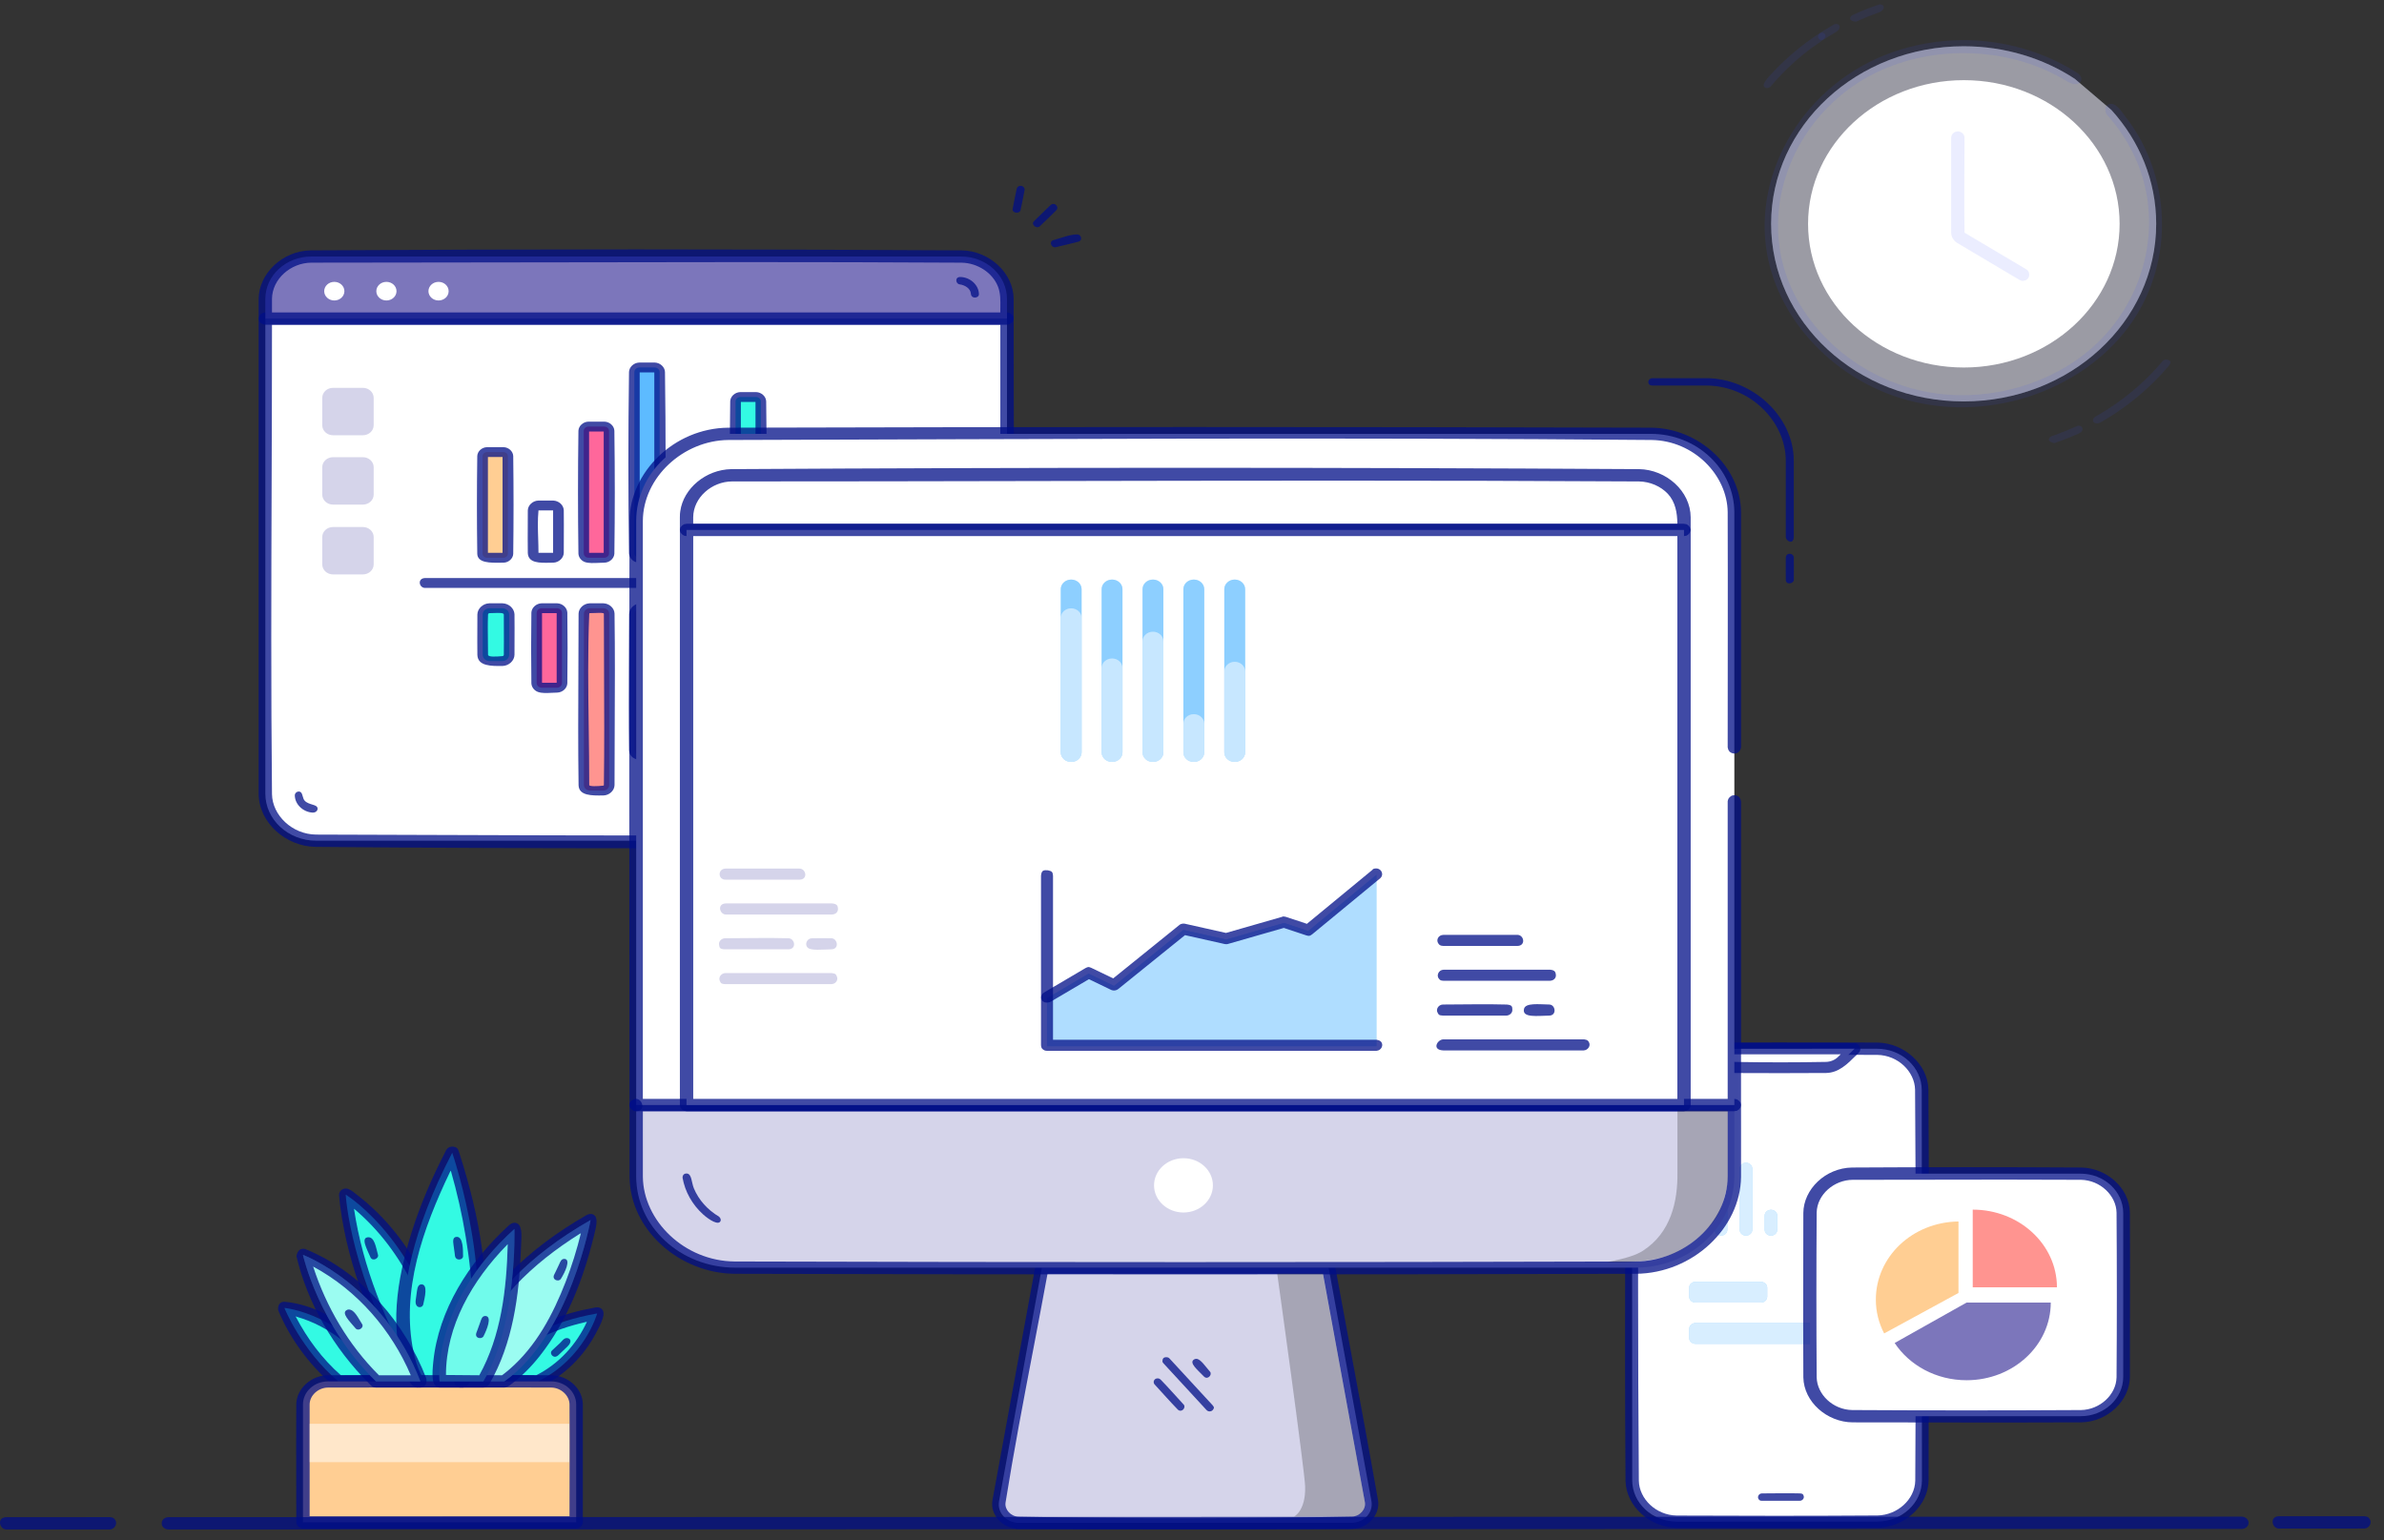 <svg width="178" height="115" viewBox="0 0 178 115" fill="none" xmlns="http://www.w3.org/2000/svg">
<rect x="0" y="0" width="178" height="115" fill="#333333" stroke="none"/>
<path d="M157.648 8.212C159.735 10.514 160.991 13.479 160.991 16.713C160.991 24.036 154.555 29.973 146.616 29.973C138.676 29.973 132.24 24.036 132.24 16.713C132.24 9.39 138.676 3.454 146.616 3.454C149.705 3.454 152.566 4.353 154.91 5.882" fill="#334BFA" fill-opacity="0.1"/>
<path d="M157.648 8.212C159.735 10.514 160.991 13.479 160.991 16.713C160.991 24.036 154.555 29.973 146.616 29.973C138.676 29.973 132.24 24.036 132.24 16.713C132.24 9.39 138.676 3.454 146.616 3.454C149.705 3.454 152.566 4.353 154.91 5.882" fill="white" fill-opacity="0.3"/>
<path d="M157.648 8.212C159.735 10.514 160.991 13.479 160.991 16.713C160.991 24.036 154.555 29.973 146.616 29.973C138.676 29.973 132.24 24.036 132.24 16.713C132.24 9.39 138.676 3.454 146.616 3.454C149.705 3.454 152.566 4.353 154.91 5.882" fill="white" fill-opacity="0.3"/>
<path d="M146.69 2.995C149.689 3.016 152.654 3.873 155.14 5.47C155.14 5.47 155.469 5.702 155.393 5.991C155.293 6.367 154.805 6.365 154.3 6.053C149.844 3.329 143.662 3.253 139.135 5.93C134.386 8.738 131.781 14.366 133.092 19.605C134.333 24.561 139.027 28.628 144.587 29.378C148.775 29.943 153.205 28.635 156.25 25.926C160.115 22.486 161.526 16.909 159.608 12.208C159.06 10.863 158.257 9.607 157.265 8.506C157.265 8.506 157.004 7.925 157.491 7.777C157.973 7.629 158.355 8.267 158.752 8.783C162.114 13.152 162.333 19.399 159.241 23.968C155.872 28.946 148.865 31.607 142.455 29.888C137.117 28.457 132.819 24.054 131.927 18.887C130.878 12.813 134.725 6.245 141.246 3.916C142.977 3.298 144.836 2.991 146.69 2.995Z" fill="#334BFA" fill-opacity="0.1"/>
<path d="M158.26 16.713C158.26 22.638 153.053 27.441 146.629 27.441C140.206 27.441 134.998 22.638 134.998 16.713C134.998 10.788 140.206 5.985 146.629 5.985C153.053 5.985 158.26 10.788 158.26 16.713Z" fill="white"/>
<path d="M146.227 9.81C146.478 9.842 146.668 10.032 146.679 10.267C146.679 12.636 146.64 15.004 146.679 17.372L151.309 20.121C151.631 20.332 151.569 20.853 151.168 20.951C151.038 20.983 150.949 20.989 150.771 20.893L146.134 18.14C145.859 17.971 145.689 17.683 145.684 17.378V10.267C145.697 10.005 145.927 9.797 146.227 9.81Z" fill="#334BFA" fill-opacity="0.1"/>
<path d="M155.235 31.781C155.532 31.8 155.623 32.181 155.236 32.357C154.635 32.628 154.02 32.871 153.392 33.084C153.392 33.084 152.745 32.986 153.063 32.646C153.15 32.552 153.296 32.53 153.43 32.483C153.994 32.283 154.547 32.058 155.089 31.809C155.089 31.809 155.129 31.779 155.235 31.781Z" fill="#334BFA" fill-opacity="0.1"/>
<path d="M161.743 26.845C162.206 26.897 162.056 27.157 161.956 27.288C160.536 28.98 158.784 30.435 156.821 31.549C156.583 31.684 156.186 31.608 156.285 31.291C156.329 31.148 156.508 31.081 156.645 31.001C158.497 29.926 160.138 28.554 161.483 26.951C161.483 26.951 161.572 26.839 161.743 26.845Z" fill="#334BFA" fill-opacity="0.1"/>
<path d="M140.4 0.326C140.724 0.349 140.807 0.747 140.244 0.944C139.68 1.144 139.126 1.369 138.585 1.618C138.585 1.618 137.93 1.585 138.205 1.215C138.259 1.143 138.351 1.109 138.437 1.07C139.038 0.799 139.654 0.556 140.281 0.343C140.281 0.343 140.317 0.324 140.4 0.326Z" fill="#334BFA" fill-opacity="0.1"/>
<path d="M137.104 1.785C137.414 1.796 137.488 2.16 137.05 2.412C136.87 2.516 136.692 2.622 136.516 2.732C136.342 2.84 136.183 2.984 136.029 2.991C135.751 3.002 135.589 2.653 135.978 2.403C136.204 2.26 136.432 2.12 136.664 1.985C136.822 1.892 136.944 1.785 137.104 1.785Z" fill="#334BFA" fill-opacity="0.1"/>
<path d="M136.029 2.44C136.192 2.451 136.215 2.5 136.254 2.547C136.489 2.831 135.831 3.168 135.354 3.517C134.877 3.866 134.419 4.236 133.983 4.626C133.337 5.202 132.739 5.822 132.188 6.476C132.188 6.476 131.976 6.644 131.796 6.542C131.451 6.347 131.99 5.804 132.397 5.37C133.413 4.288 134.573 3.322 135.844 2.49C135.844 2.49 135.939 2.439 136.029 2.44Z" fill="#334BFA" fill-opacity="0.1"/>
<path fill-rule="evenodd" clip-rule="evenodd" d="M33.507 103.148C32.076 92.996 25.812 89.2 25.812 89.2C25.812 89.2 26.126 95.307 30.734 103.148H33.507Z" fill="#33FAE3"/>
<path fill-rule="evenodd" clip-rule="evenodd" d="M26.527 89.115C26.311 88.942 26.098 88.77 25.844 88.742C25.537 88.739 25.314 88.958 25.314 89.225C25.314 89.225 25.354 89.704 25.396 90.029C26.005 94.718 27.884 99.253 30.295 103.366C30.428 103.568 30.463 103.594 30.733 103.607H33.506C33.947 103.586 34.017 103.192 33.965 102.848C33.191 97.681 30.915 92.474 26.672 89.23C26.623 89.192 26.575 89.154 26.527 89.115ZM31.012 102.657C28.784 98.791 27.089 94.617 26.436 90.281L26.432 90.253C30.226 93.438 32.194 98.089 32.935 102.689L31.012 102.657Z" fill="#000E87" fill-opacity="0.75"/>
<path fill-rule="evenodd" clip-rule="evenodd" d="M36.668 103.148C36.668 103.148 37.518 99.31 44.587 98.072C44.587 98.072 43.647 101.456 40.157 103.148H36.668Z" fill="#33FAE3"/>
<path fill-rule="evenodd" clip-rule="evenodd" d="M44.83 97.671C44.768 97.639 44.735 97.623 44.609 97.613C44.542 97.613 44.447 97.629 44.41 97.636C43.8 97.745 43.205 97.879 42.614 98.044C40.058 98.761 37.219 100.337 36.293 102.711C36.199 102.951 36.117 103.2 36.247 103.391C36.338 103.526 36.373 103.577 36.42 103.596C36.467 103.615 36.527 103.602 36.669 103.607H40.158C40.28 103.603 40.433 103.533 40.433 103.533C42.2 102.659 43.58 101.246 44.46 99.612L44.465 99.603C44.877 98.837 45.359 97.943 44.83 97.671ZM37.398 102.656C38.589 100.409 41.204 99.29 43.752 98.709C43.78 98.703 43.821 98.694 43.821 98.694C43.057 100.367 41.74 101.833 40.034 102.689L37.398 102.656Z" fill="#000E87" fill-opacity="0.75"/>
<path fill-rule="evenodd" clip-rule="evenodd" d="M28.75 103.147C25.887 98.072 21.234 97.659 21.234 97.659C21.234 97.659 22.487 100.795 25.261 103.147H28.75Z" fill="#33FAE3"/>
<path fill-rule="evenodd" clip-rule="evenodd" d="M29.121 102.814C27.49 99.991 24.561 97.53 21.287 97.203C20.662 97.162 20.771 97.831 20.771 97.831C21.634 99.917 23.03 101.828 24.789 103.371C24.814 103.393 24.837 103.415 24.859 103.436C24.956 103.528 25.029 103.599 25.259 103.607H28.749C29.222 103.59 29.318 103.155 29.121 102.814ZM25.456 102.689C24.044 101.45 22.941 99.948 22.096 98.335C22.051 98.249 22.149 98.319 22.149 98.319C24.601 99.02 26.586 100.675 27.9 102.689H25.456Z" fill="#000E87" fill-opacity="0.75"/>
<path fill-rule="evenodd" clip-rule="evenodd" d="M43.022 113.67H22.621V104.867C22.621 103.917 23.456 103.147 24.486 103.147H41.157C42.187 103.147 43.022 103.917 43.022 104.867V113.67Z" fill="#FFCE93"/>
<path fill-rule="evenodd" clip-rule="evenodd" d="M43.518 104.865C43.51 103.68 42.412 102.71 41.187 102.688C35.609 102.656 30.032 102.656 24.454 102.688C23.2 102.711 22.145 103.712 22.122 104.839C22.109 106.805 22.113 108.77 22.118 110.736C22.12 111.714 22.122 112.692 22.122 113.67C22.139 113.922 22.352 114.114 22.62 114.129H43.02C43.294 114.114 43.502 113.917 43.518 113.67V104.865ZM23.118 104.869C23.123 104.185 23.768 103.611 24.486 103.607C26.337 103.607 28.188 103.603 30.038 103.6C33.75 103.593 37.462 103.585 41.174 103.607C41.889 103.62 42.509 104.199 42.523 104.851C42.536 106.712 42.532 108.573 42.527 110.434C42.525 111.359 42.523 112.285 42.523 113.211H23.118V104.869Z" fill="#000E87" fill-opacity="0.75"/>
<path fill-rule="evenodd" clip-rule="evenodd" d="M34.555 103.147C37.516 97.058 33.766 86.07 33.766 86.07C27.604 97.954 31.154 103.147 31.154 103.147H34.555Z" fill="#33FAE3"/>
<path fill-rule="evenodd" clip-rule="evenodd" d="M34.293 86.088C34.191 85.771 34.154 85.655 33.803 85.612C33.412 85.608 33.292 85.9 33.255 85.991C33.251 86.001 33.248 86.008 33.245 86.013C32.24 87.966 31.372 89.969 30.725 92.042C29.622 95.573 28.995 99.42 30.384 102.709L30.393 102.731C30.566 103.141 30.754 103.586 31.155 103.607H34.556C34.817 103.593 34.977 103.41 35.064 103.222C35.474 102.349 35.739 101.427 35.912 100.493C36.776 95.827 35.809 90.821 34.308 86.133C34.303 86.118 34.298 86.102 34.293 86.088ZM30.874 100.933C29.93 96.411 31.56 91.756 33.608 87.485C33.623 87.453 33.662 87.415 33.662 87.415C34.123 89.029 34.496 90.663 34.766 92.312C35.334 95.777 35.657 99.47 34.227 102.688L31.45 102.675C31.174 102.123 30.999 101.531 30.874 100.933Z" fill="#000E87" fill-opacity="0.75"/>
<path fill-rule="evenodd" clip-rule="evenodd" d="M37.653 103.147C42.574 99.681 44.095 91.098 44.095 91.098C34.387 96.627 34.342 103.147 34.342 103.147H37.653Z" fill="#33FAE3"/>
<path d="M37.653 103.147C42.574 99.681 44.095 91.098 44.095 91.098C34.387 96.627 34.342 103.147 34.342 103.147H37.653Z" fill="white" fill-opacity="0.3"/>
<path d="M37.653 103.147C42.574 99.681 44.095 91.098 44.095 91.098C34.387 96.627 34.342 103.147 34.342 103.147H37.653Z" fill="white" fill-opacity="0.3"/>
<path fill-rule="evenodd" clip-rule="evenodd" d="M44.363 92.207C44.534 91.527 44.731 90.745 44.165 90.644C43.955 90.626 43.787 90.73 43.731 90.765C43.726 90.769 43.721 90.772 43.718 90.773C39.63 93.124 35.63 96.644 34.23 101.14C33.887 102.243 33.597 103.573 34.342 103.607H37.652C37.805 103.6 37.948 103.518 38.015 103.469C38.887 102.845 39.647 102.074 40.301 101.247C42.344 98.659 43.544 95.524 44.324 92.363C44.337 92.311 44.35 92.259 44.363 92.207ZM35.34 100.938C36.668 97.266 39.77 94.33 43.279 92.131C43.311 92.111 43.371 92.086 43.371 92.086C43.068 93.32 42.69 94.538 42.227 95.729C41.288 98.144 40.038 100.519 38.036 102.246C37.857 102.4 37.673 102.548 37.481 102.688L34.888 102.67C34.977 102.081 35.136 101.502 35.34 100.938Z" fill="#000E87" fill-opacity="0.75"/>
<path fill-rule="evenodd" clip-rule="evenodd" d="M31.388 103.147C28.614 95.925 22.619 93.697 22.619 93.697C22.619 93.697 23.782 98.979 28.077 103.147H31.388Z" fill="#33FAE3"/>
<path d="M31.388 103.147C28.614 95.925 22.619 93.697 22.619 93.697C22.619 93.697 23.782 98.979 28.077 103.147H31.388Z" fill="white" fill-opacity="0.3"/>
<path d="M31.388 103.147C28.614 95.925 22.619 93.697 22.619 93.697C22.619 93.697 23.782 98.979 28.077 103.147H31.388Z" fill="white" fill-opacity="0.3"/>
<path fill-rule="evenodd" clip-rule="evenodd" d="M22.776 93.255C22.76 93.251 22.743 93.251 22.681 93.242C22.182 93.207 22.137 93.809 22.137 93.809C22.97 97.334 24.9 100.657 27.564 103.313C27.593 103.342 27.619 103.368 27.642 103.393C27.776 103.531 27.839 103.596 28.078 103.606H31.389C31.904 103.586 31.864 103.008 31.825 102.907C30.235 98.828 27.141 95.108 22.979 93.341C22.821 93.275 22.8 93.26 22.776 93.255ZM28.293 102.688C26.003 100.403 24.37 97.594 23.398 94.62C23.366 94.519 23.407 94.586 23.407 94.586C26.71 96.373 29.24 99.331 30.671 102.688L28.293 102.688Z" fill="#000E87" fill-opacity="0.75"/>
<path fill-rule="evenodd" clip-rule="evenodd" d="M36.086 103.147C38.636 98.814 38.412 91.758 38.412 91.758C32.149 97.411 32.82 103.147 32.82 103.147H36.086Z" fill="#33FAE3"/>
<path d="M36.086 103.147C38.636 98.814 38.412 91.758 38.412 91.758C32.149 97.411 32.82 103.147 32.82 103.147H36.086Z" fill="white" fill-opacity="0.3"/>
<path fill-rule="evenodd" clip-rule="evenodd" d="M38.913 92.884C38.953 92.135 38.993 91.372 38.46 91.301C38.215 91.291 38.069 91.425 37.92 91.562L37.916 91.566C34.987 94.256 32.736 97.863 32.353 101.672C32.265 102.55 32.181 103.578 32.821 103.607H36.087C36.416 103.592 36.555 103.313 36.555 103.313C38.277 100.329 38.775 96.724 38.897 93.23C38.901 93.117 38.907 93.001 38.913 92.884ZM33.298 102.667C33.296 99.036 35.235 95.617 37.88 92.929C37.947 92.861 37.91 92.918 37.91 92.918C37.819 96.302 37.415 99.751 35.786 102.688L33.298 102.667Z" fill="#000E87" fill-opacity="0.75"/>
<path d="M34.123 92.353C34.577 92.377 34.572 93.291 34.574 93.806C34.562 94.099 34.017 94.167 33.969 93.757C33.961 93.683 33.952 93.61 33.943 93.537C33.918 93.343 33.891 93.15 33.862 92.956C33.816 92.649 33.8 92.349 34.123 92.353Z" fill="#000E87" fill-opacity="0.75"/>
<path d="M31.484 95.898C31.955 95.927 31.724 96.859 31.599 97.409C31.515 97.713 30.963 97.702 31.037 97.093C31.065 96.87 31.096 96.648 31.129 96.425C31.166 96.178 31.212 95.892 31.484 95.898Z" fill="#000E87" fill-opacity="0.75"/>
<path d="M42.144 93.998C42.641 94.025 42.201 94.983 41.87 95.5C41.7 95.742 41.183 95.561 41.379 95.171C41.412 95.105 41.445 95.037 41.478 94.971C41.566 94.793 41.651 94.614 41.734 94.434C41.832 94.222 41.894 93.993 42.144 93.998Z" fill="#000E87" fill-opacity="0.75"/>
<path d="M27.524 92.382C27.98 92.4 28.077 93.18 28.227 93.71C28.287 93.961 27.822 94.217 27.661 93.88C27.387 93.239 26.895 92.379 27.524 92.382Z" fill="#000E87" fill-opacity="0.75"/>
<path d="M36.253 98.261C36.754 98.298 36.358 99.276 36.097 99.781C35.96 100.023 35.404 99.942 35.576 99.495C35.603 99.426 35.629 99.356 35.655 99.287C35.724 99.102 35.791 98.917 35.856 98.731C35.935 98.502 35.986 98.251 36.253 98.261Z" fill="#000E87" fill-opacity="0.75"/>
<path d="M26.058 97.778C26.482 97.802 26.754 98.437 27.044 98.881C27.189 99.121 26.768 99.43 26.553 99.191C26.111 98.661 25.428 98.02 25.918 97.805C25.961 97.786 25.983 97.777 26.058 97.778Z" fill="#000E87" fill-opacity="0.75"/>
<path d="M42.327 99.91C42.595 99.92 42.739 100.18 42.375 100.535C42.208 100.698 42.039 100.858 41.868 101.017C41.744 101.131 41.633 101.277 41.481 101.303C41.24 101.345 41.013 101.028 41.217 100.836C41.426 100.647 41.631 100.456 41.833 100.261C41.987 100.113 42.1 99.91 42.327 99.91Z" fill="#000E87" fill-opacity="0.75"/>
<rect width="19.386" height="2.861" transform="matrix(-1 0 0 1 42.508 106.312)" fill="white" fill-opacity="0.3"/>
<rect width="19.386" height="2.861" transform="matrix(-1 0 0 1 42.508 106.312)" fill="white" fill-opacity="0.3"/>
<path d="M140.151 113.614L125.221 113.62C123.37 113.621 121.868 112.237 121.868 110.53L121.854 81.405C121.853 79.698 123.353 78.312 125.204 78.312L126.98 78.311L140.134 78.306C141.985 78.305 143.486 79.689 143.487 81.396L143.501 110.521C143.502 112.228 142.002 113.613 140.151 113.614Z" fill="white"/>
<path fill-rule="evenodd" clip-rule="evenodd" d="M143.984 81.35C143.944 79.462 142.163 77.881 140.182 77.847C135.175 77.82 130.182 77.822 125.154 77.853C123.074 77.89 121.367 79.565 121.355 81.404C121.356 84.642 121.35 87.88 121.345 91.119C121.333 97.605 121.321 104.09 121.369 110.576C121.41 112.488 123.222 114.069 125.219 114.08C126.877 114.079 128.534 114.081 130.192 114.084C133.528 114.089 136.864 114.094 140.2 114.073C142.273 114.036 143.987 112.363 143.998 110.522C143.997 107.284 144.002 104.046 144.008 100.808C144.019 94.322 144.03 87.836 143.984 81.35ZM126.298 78.745C126.525 78.758 126.751 78.771 126.979 78.771C128.438 78.77 129.896 78.767 131.355 78.763C134.293 78.757 137.231 78.75 140.17 78.766C141.711 78.792 142.959 80.006 142.988 81.362C143.057 91.093 143.064 100.825 143.002 110.555C142.973 111.978 141.65 113.129 140.186 113.155C135.185 113.187 130.184 113.187 125.183 113.161C123.641 113.134 122.393 111.921 122.364 110.564C122.292 100.833 122.288 91.102 122.35 81.371C122.372 80.297 123.13 79.314 124.189 78.943C124.964 78.671 125.637 78.708 126.298 78.745Z" fill="#000E87" fill-opacity="0.75"/>
<path d="M125.842 111.788C124.706 111.788 123.785 110.939 123.785 109.892L123.771 82.666C123.771 81.473 124.819 80.506 126.112 80.505L139.226 80.5C140.519 80.499 141.568 81.466 141.568 82.659L141.581 109.885C141.582 110.932 140.662 111.782 139.526 111.782L125.842 111.788Z" fill="white" fill-opacity="0.3"/>
<path d="M128.411 79.234L127.436 78.311L138.469 78.307L137.549 79.21C137.228 79.525 136.781 79.704 136.313 79.704L129.627 79.707C129.169 79.707 128.73 79.536 128.411 79.234Z" fill="white"/>
<path fill-rule="evenodd" clip-rule="evenodd" d="M138.797 78.59C139.031 78.336 138.852 77.941 138.513 77.895L138.47 77.894L127.436 77.898C127.042 77.916 126.879 78.354 127.115 78.6L128.092 79.524C128.488 79.894 129.038 80.111 129.601 80.12C131.847 80.133 134.094 80.131 136.341 80.117C137.284 80.1 137.929 79.456 138.58 78.805C138.652 78.733 138.724 78.661 138.797 78.59ZM129.596 79.293C129.143 79.28 128.798 79.007 128.499 78.724L137.435 78.721L137.225 78.927C136.997 79.147 136.677 79.28 136.346 79.29C134.097 79.332 131.846 79.332 129.596 79.293Z" fill="#000E87" fill-opacity="0.75"/>
<path d="M134.406 111.508C134.628 111.527 134.623 111.588 134.663 111.676C134.739 111.842 134.601 112.053 134.388 112.059L131.551 112.06C131.394 112.056 131.382 112.02 131.336 111.977C131.178 111.826 131.282 111.517 131.551 111.509C132.502 111.509 133.455 111.482 134.406 111.508Z" fill="#000E87" fill-opacity="0.75"/>
<path fill-rule="evenodd" clip-rule="evenodd" d="M132.694 91.829V90.763C132.694 90.526 132.485 90.334 132.228 90.334C131.97 90.334 131.762 90.526 131.762 90.763V91.829C131.762 92.067 131.97 92.259 132.228 92.259C132.485 92.259 132.694 92.067 132.694 91.829Z" fill="#5DBBFF"/>
<path fill-rule="evenodd" clip-rule="evenodd" d="M130.83 91.828V87.25C130.83 87.013 130.622 86.82 130.364 86.82C130.107 86.82 129.898 87.013 129.898 87.25V91.828C129.898 92.066 130.107 92.258 130.364 92.258C130.622 92.258 130.83 92.066 130.83 91.828Z" fill="#5DBBFF"/>
<path fill-rule="evenodd" clip-rule="evenodd" d="M128.967 91.829V85.188C128.967 84.95 128.758 84.758 128.501 84.758C128.244 84.758 128.035 84.95 128.035 85.188V91.829C128.035 92.066 128.244 92.259 128.501 92.259C128.758 92.259 128.967 92.066 128.967 91.829Z" fill="#5DBBFF"/>
<path fill-rule="evenodd" clip-rule="evenodd" d="M126.759 92.259C127.016 92.259 127.225 92.066 127.225 91.829V89.762C127.225 89.525 127.016 89.332 126.759 89.332C126.502 89.332 126.293 89.525 126.293 89.762V91.829C126.293 92.066 126.502 92.259 126.759 92.259Z" fill="#5DBBFF"/>
<path fill-rule="evenodd" clip-rule="evenodd" d="M131.467 97.26H126.601C126.337 97.26 126.123 97.063 126.123 96.82V96.148C126.123 95.904 126.337 95.707 126.601 95.707H131.467C131.731 95.707 131.945 95.904 131.945 96.148V96.82C131.945 97.063 131.731 97.26 131.467 97.26Z" fill="#5DBBFF"/>
<path fill-rule="evenodd" clip-rule="evenodd" d="M136.899 100.341H126.601C126.337 100.341 126.123 100.143 126.123 99.9V99.228C126.123 98.984 126.337 98.787 126.601 98.787H136.899C137.163 98.787 137.377 98.984 137.377 99.228V99.9C137.377 100.143 137.163 100.341 136.899 100.341Z" fill="#5DBBFF"/>
<path d="M132.694 91.829V90.763C132.694 90.526 132.485 90.334 132.228 90.334C131.97 90.334 131.762 90.526 131.762 90.763V91.829C131.762 92.067 131.97 92.259 132.228 92.259C132.485 92.259 132.694 92.067 132.694 91.829Z" fill="white" fill-opacity="0.3"/>
<path d="M130.83 91.828V87.25C130.83 87.013 130.622 86.82 130.364 86.82C130.107 86.82 129.898 87.013 129.898 87.25V91.828C129.898 92.066 130.107 92.258 130.364 92.258C130.622 92.258 130.83 92.066 130.83 91.828Z" fill="white" fill-opacity="0.3"/>
<path d="M128.967 91.829V85.188C128.967 84.95 128.758 84.758 128.501 84.758C128.244 84.758 128.035 84.95 128.035 85.188V91.829C128.035 92.066 128.244 92.259 128.501 92.259C128.758 92.259 128.967 92.066 128.967 91.829Z" fill="white" fill-opacity="0.3"/>
<path d="M126.759 92.259C127.016 92.259 127.225 92.066 127.225 91.829V89.762C127.225 89.525 127.016 89.332 126.759 89.332C126.502 89.332 126.293 89.525 126.293 89.762V91.829C126.293 92.066 126.502 92.259 126.759 92.259Z" fill="white" fill-opacity="0.3"/>
<path d="M131.467 97.26H126.601C126.337 97.26 126.123 97.063 126.123 96.82V96.148C126.123 95.904 126.337 95.707 126.601 95.707H131.467C131.731 95.707 131.945 95.904 131.945 96.148V96.82C131.945 97.063 131.731 97.26 131.467 97.26Z" fill="white" fill-opacity="0.3"/>
<path d="M136.899 100.341H126.601C126.337 100.341 126.123 100.143 126.123 99.9V99.228C126.123 98.984 126.337 98.787 126.601 98.787H136.899C137.163 98.787 137.377 98.984 137.377 99.228V99.9C137.377 100.143 137.163 100.341 136.899 100.341Z" fill="white" fill-opacity="0.3"/>
<path d="M132.694 91.829V90.763C132.694 90.526 132.485 90.334 132.228 90.334C131.97 90.334 131.762 90.526 131.762 90.763V91.829C131.762 92.067 131.97 92.259 132.228 92.259C132.485 92.259 132.694 92.067 132.694 91.829Z" fill="white" fill-opacity="0.3"/>
<path d="M130.83 91.828V87.25C130.83 87.013 130.622 86.82 130.364 86.82C130.107 86.82 129.898 87.013 129.898 87.25V91.828C129.898 92.066 130.107 92.258 130.364 92.258C130.622 92.258 130.83 92.066 130.83 91.828Z" fill="white" fill-opacity="0.3"/>
<path d="M128.967 91.829V85.188C128.967 84.95 128.758 84.758 128.501 84.758C128.244 84.758 128.035 84.95 128.035 85.188V91.829C128.035 92.066 128.244 92.259 128.501 92.259C128.758 92.259 128.967 92.066 128.967 91.829Z" fill="white" fill-opacity="0.3"/>
<path d="M126.759 92.259C127.016 92.259 127.225 92.066 127.225 91.829V89.762C127.225 89.525 127.016 89.332 126.759 89.332C126.502 89.332 126.293 89.525 126.293 89.762V91.829C126.293 92.066 126.502 92.259 126.759 92.259Z" fill="white" fill-opacity="0.3"/>
<path d="M131.467 97.26H126.601C126.337 97.26 126.123 97.063 126.123 96.82V96.148C126.123 95.904 126.337 95.707 126.601 95.707H131.467C131.731 95.707 131.945 95.904 131.945 96.148V96.82C131.945 97.063 131.731 97.26 131.467 97.26Z" fill="white" fill-opacity="0.3"/>
<path d="M136.899 100.341H126.601C126.337 100.341 126.123 100.143 126.123 99.9V99.228C126.123 98.984 126.337 98.787 126.601 98.787H136.899C137.163 98.787 137.377 98.984 137.377 99.228V99.9C137.377 100.143 137.163 100.341 136.899 100.341Z" fill="white" fill-opacity="0.3"/>
<path d="M132.694 91.829V90.763C132.694 90.526 132.485 90.334 132.228 90.334C131.97 90.334 131.762 90.526 131.762 90.763V91.829C131.762 92.067 131.97 92.259 132.228 92.259C132.485 92.259 132.694 92.067 132.694 91.829Z" fill="white" fill-opacity="0.3"/>
<path d="M130.83 91.828V87.25C130.83 87.013 130.622 86.82 130.364 86.82C130.107 86.82 129.898 87.013 129.898 87.25V91.828C129.898 92.066 130.107 92.258 130.364 92.258C130.622 92.258 130.83 92.066 130.83 91.828Z" fill="white" fill-opacity="0.3"/>
<path d="M128.967 91.829V85.188C128.967 84.95 128.758 84.758 128.501 84.758C128.244 84.758 128.035 84.95 128.035 85.188V91.829C128.035 92.066 128.244 92.259 128.501 92.259C128.758 92.259 128.967 92.066 128.967 91.829Z" fill="white" fill-opacity="0.3"/>
<path d="M126.759 92.259C127.016 92.259 127.225 92.066 127.225 91.829V89.762C127.225 89.525 127.016 89.332 126.759 89.332C126.502 89.332 126.293 89.525 126.293 89.762V91.829C126.293 92.066 126.502 92.259 126.759 92.259Z" fill="white" fill-opacity="0.3"/>
<path d="M131.467 97.26H126.601C126.337 97.26 126.123 97.063 126.123 96.82V96.148C126.123 95.904 126.337 95.707 126.601 95.707H131.467C131.731 95.707 131.945 95.904 131.945 96.148V96.82C131.945 97.063 131.731 97.26 131.467 97.26Z" fill="white" fill-opacity="0.3"/>
<path d="M136.899 100.341H126.601C126.337 100.341 126.123 100.143 126.123 99.9V99.228C126.123 98.984 126.337 98.787 126.601 98.787H136.899C137.163 98.787 137.377 98.984 137.377 99.228V99.9C137.377 100.143 137.163 100.341 136.899 100.341Z" fill="white" fill-opacity="0.3"/>
<path d="M132.694 91.829V90.763C132.694 90.526 132.485 90.334 132.228 90.334C131.97 90.334 131.762 90.526 131.762 90.763V91.829C131.762 92.067 131.97 92.259 132.228 92.259C132.485 92.259 132.694 92.067 132.694 91.829Z" fill="white" fill-opacity="0.3"/>
<path d="M130.83 91.828V87.25C130.83 87.013 130.622 86.82 130.364 86.82C130.107 86.82 129.898 87.013 129.898 87.25V91.828C129.898 92.066 130.107 92.258 130.364 92.258C130.622 92.258 130.83 92.066 130.83 91.828Z" fill="white" fill-opacity="0.3"/>
<path d="M128.967 91.829V85.188C128.967 84.95 128.758 84.758 128.501 84.758C128.244 84.758 128.035 84.95 128.035 85.188V91.829C128.035 92.066 128.244 92.259 128.501 92.259C128.758 92.259 128.967 92.066 128.967 91.829Z" fill="white" fill-opacity="0.3"/>
<path d="M126.759 92.259C127.016 92.259 127.225 92.066 127.225 91.829V89.762C127.225 89.525 127.016 89.332 126.759 89.332C126.502 89.332 126.293 89.525 126.293 89.762V91.829C126.293 92.066 126.502 92.259 126.759 92.259Z" fill="white" fill-opacity="0.3"/>
<path d="M131.467 97.26H126.601C126.337 97.26 126.123 97.063 126.123 96.82V96.148C126.123 95.904 126.337 95.707 126.601 95.707H131.467C131.731 95.707 131.945 95.904 131.945 96.148V96.82C131.945 97.063 131.731 97.26 131.467 97.26Z" fill="white" fill-opacity="0.3"/>
<path d="M136.899 100.341H126.601C126.337 100.341 126.123 100.143 126.123 99.9V99.228C126.123 98.984 126.337 98.787 126.601 98.787H136.899C137.163 98.787 137.377 98.984 137.377 99.228V99.9C137.377 100.143 137.163 100.341 136.899 100.341Z" fill="white" fill-opacity="0.3"/>
<path d="M155.344 105.745H138.331C136.571 105.745 135.145 104.429 135.145 102.806V90.574C135.145 88.951 136.571 87.635 138.331 87.635H155.344C157.104 87.635 158.53 88.951 158.53 90.574V102.806C158.53 104.429 157.104 105.745 155.344 105.745Z" fill="white"/>
<path fill-rule="evenodd" clip-rule="evenodd" d="M159.026 90.53C158.989 88.695 157.29 87.209 155.39 87.176C149.687 87.142 143.984 87.142 138.282 87.176C136.292 87.21 134.658 88.798 134.645 90.572C134.645 91.933 134.642 93.294 134.639 94.655C134.633 97.387 134.627 100.118 134.646 102.849C134.683 104.68 136.417 106.193 138.328 106.204C140.22 106.204 142.112 106.207 144.004 106.211C147.8 106.218 151.595 106.225 155.39 106.204C157.38 106.168 159.014 104.57 159.027 102.807C159.027 101.449 159.03 100.091 159.033 98.733C159.039 95.999 159.046 93.264 159.026 90.53ZM135.641 90.541C135.669 89.202 136.93 88.102 138.331 88.094C140.222 88.094 142.112 88.09 144.003 88.087C147.795 88.079 151.586 88.072 155.378 88.094C156.811 88.119 158.005 89.263 158.031 90.541C158.06 94.64 158.06 98.739 158.031 102.838C158.004 104.161 156.764 105.261 155.378 105.285C149.683 105.318 143.989 105.318 138.295 105.285C136.843 105.259 135.668 104.112 135.641 102.838C135.613 98.739 135.613 94.64 135.641 90.541Z" fill="#000E87" fill-opacity="0.75"/>
<path fill-rule="evenodd" clip-rule="evenodd" d="M146.229 91.205V96.544L140.679 99.564C140.281 98.8 140.059 97.945 140.059 97.041C140.059 93.847 142.779 91.252 146.229 91.205Z" fill="#FFCE93"/>
<path fill-rule="evenodd" clip-rule="evenodd" d="M153.119 97.26C153.119 100.462 150.305 103.058 146.833 103.058C144.559 103.058 142.567 101.945 141.463 100.277L146.833 97.26L153.119 97.26Z" fill="#7C76BB"/>
<path fill-rule="evenodd" clip-rule="evenodd" d="M153.58 96.119H147.293V90.32C150.765 90.32 153.58 92.916 153.58 96.119Z" fill="#FF9490"/>
<path d="M80.451 17.503C80.723 17.515 80.859 17.938 80.533 18.041C79.964 18.193 79.386 18.321 78.813 18.461C78.52 18.526 78.284 18.047 78.647 17.932C79.249 17.771 79.859 17.501 80.451 17.503Z" fill="#000E87" fill-opacity="0.75"/>
<path d="M76.219 13.873C76.388 13.884 76.521 14.029 76.501 14.186C76.413 14.692 76.299 15.193 76.197 15.697C76.134 15.974 75.567 15.932 75.608 15.608C75.697 15.103 75.81 14.601 75.912 14.098C75.942 13.967 76.068 13.87 76.219 13.873Z" fill="#000E87" fill-opacity="0.75"/>
<path d="M78.663 15.229C78.892 15.239 79.034 15.517 78.881 15.686C78.473 16.1 78.047 16.498 77.63 16.903C77.415 17.105 76.962 16.783 77.188 16.533C77.596 16.119 78.022 15.721 78.439 15.315C78.499 15.259 78.551 15.229 78.663 15.229Z" fill="#000E87" fill-opacity="0.75"/>
<path d="M75.186 23.788V59.26C75.186 61.202 73.48 62.776 71.374 62.776H23.622C21.517 62.776 19.811 61.202 19.811 59.26V23.788H75.186Z" fill="white"/>
<path fill-rule="evenodd" clip-rule="evenodd" d="M75.646 23.612C75.539 23.464 75.537 23.462 75.376 23.363L75.186 23.328H19.81L19.62 23.363L19.458 23.463C19.351 23.611 19.35 23.613 19.312 23.787V59.26C19.32 61.433 21.343 63.202 23.566 63.234C39.52 63.372 55.476 63.372 71.43 63.234C73.75 63.2 75.648 61.34 75.683 59.311C75.766 51.413 75.739 43.514 75.711 35.616C75.698 31.673 75.684 27.73 75.684 23.787L75.646 23.612ZM20.282 35.924C20.295 32.032 20.308 28.139 20.308 24.247H74.688V59.259C74.682 60.914 73.131 62.291 71.417 62.316C58.037 62.432 44.655 62.386 31.274 62.341C28.716 62.332 26.158 62.324 23.6 62.316C21.812 62.3 20.335 60.874 20.308 59.299C20.228 51.508 20.255 43.716 20.282 35.924Z" fill="#000E87" fill-opacity="0.75"/>
<path fill-rule="evenodd" clip-rule="evenodd" d="M75.186 22.321V23.788H19.811V22.321C19.811 20.571 21.349 19.153 23.246 19.153H71.752C73.649 19.153 75.186 20.571 75.186 22.321Z" fill="#7C76BB"/>
<path fill-rule="evenodd" clip-rule="evenodd" d="M75.684 22.319C75.67 20.363 73.849 18.73 71.803 18.694C55.6 18.599 39.397 18.599 23.195 18.694C21.071 18.732 19.325 20.441 19.312 22.319V23.788L19.35 23.964L19.458 24.113C19.619 24.212 19.621 24.213 19.81 24.248H75.186C75.375 24.213 75.377 24.212 75.538 24.113L75.646 23.964L75.684 23.788V22.319ZM20.308 22.322C20.318 20.827 21.712 19.621 23.247 19.612C28.637 19.612 34.027 19.602 39.417 19.591C50.208 19.57 60.999 19.549 71.79 19.613C72.997 19.634 74.105 20.369 74.51 21.389C74.708 21.89 74.7 22.436 74.691 22.99C74.689 23.103 74.688 23.216 74.688 23.329H20.308V22.322Z" fill="#000E87" fill-opacity="0.75"/>
<path d="M25.714 21.741C25.714 22.125 25.377 22.436 24.96 22.436C24.544 22.436 24.207 22.125 24.207 21.741C24.207 21.357 24.544 21.046 24.96 21.046C25.377 21.046 25.714 21.357 25.714 21.741Z" fill="white"/>
<path d="M33.497 21.741C33.497 22.125 33.16 22.436 32.744 22.436C32.327 22.436 31.99 22.125 31.99 21.741C31.99 21.357 32.327 21.046 32.744 21.046C33.16 21.046 33.497 21.357 33.497 21.741Z" fill="white"/>
<path d="M29.605 21.741C29.605 22.125 29.267 22.436 28.851 22.436C28.435 22.436 28.098 22.125 28.098 21.741C28.098 21.357 28.435 21.046 28.851 21.046C29.267 21.046 29.605 21.357 29.605 21.741Z" fill="white"/>
<path d="M71.699 20.682C72.427 20.694 73.082 21.272 73.091 21.966C73.096 22.272 72.518 22.344 72.492 21.934C72.462 21.539 72.053 21.284 71.633 21.229C71.354 21.183 71.276 20.679 71.699 20.682Z" fill="#000E87" fill-opacity="0.75"/>
<path fill-rule="evenodd" clip-rule="evenodd" d="M37.587 41.646H36.364C36.18 41.646 36.031 41.509 36.031 41.339V34.065C36.031 33.895 36.18 33.758 36.364 33.758H37.587C37.771 33.758 37.92 33.895 37.92 34.065V41.339C37.92 41.509 37.771 41.646 37.587 41.646Z" fill="#FFCE93"/>
<path fill-rule="evenodd" clip-rule="evenodd" d="M38.32 34.047C38.305 33.7 37.982 33.403 37.608 33.39C37.187 33.386 36.767 33.386 36.347 33.39C35.971 33.404 35.649 33.702 35.635 34.047C35.601 36.483 35.601 38.92 35.635 41.356C35.663 42.042 36.586 42.028 37.439 42.015C37.495 42.014 37.552 42.014 37.607 42.013C37.985 42 38.305 41.701 38.32 41.356C38.352 38.92 38.352 36.483 38.32 34.047ZM36.431 41.278V34.125H37.523V41.278H36.431Z" fill="#000E87" fill-opacity="0.75"/>
<path d="M41.291 41.646H40.215C39.991 41.646 39.809 41.478 39.809 41.271V38.118C39.809 37.911 39.991 37.743 40.215 37.743H41.291C41.515 37.743 41.697 37.911 41.697 38.118V41.271C41.697 41.478 41.515 41.646 41.291 41.646Z" fill="white"/>
<path fill-rule="evenodd" clip-rule="evenodd" d="M42.094 38.099C42.078 37.706 41.721 37.391 41.309 37.376C40.937 37.372 40.565 37.372 40.193 37.376C39.767 37.391 39.414 37.732 39.409 38.116C39.409 38.467 39.407 38.818 39.406 39.169C39.402 39.876 39.399 40.583 39.409 41.29C39.44 42.053 40.291 42.034 41.078 42.017C41.156 42.016 41.233 42.014 41.309 42.013C41.735 41.998 42.089 41.657 42.094 41.273C42.094 40.922 42.096 40.571 42.097 40.22C42.1 39.513 42.104 38.806 42.094 38.099ZM40.205 38.117C40.206 38.113 40.21 38.111 40.216 38.111H41.286C41.292 38.111 41.297 38.115 41.297 38.121V41.269C41.297 41.274 41.293 41.279 41.286 41.279H40.216C40.209 41.279 40.205 41.274 40.205 41.269C40.205 40.919 40.194 40.568 40.183 40.217C40.16 39.516 40.138 38.815 40.205 38.117Z" fill="#000E87" fill-opacity="0.75"/>
<path fill-rule="evenodd" clip-rule="evenodd" d="M45.117 41.646H43.944C43.746 41.646 43.586 41.498 43.586 41.316V32.182C43.586 31.999 43.746 31.852 43.944 31.852H45.117C45.314 31.852 45.474 31.999 45.474 32.182V41.316C45.474 41.498 45.314 41.646 45.117 41.646Z" fill="#FF679B"/>
<path fill-rule="evenodd" clip-rule="evenodd" d="M45.872 32.163C45.858 31.803 45.523 31.497 45.136 31.484C44.732 31.479 44.328 31.479 43.924 31.484C43.534 31.497 43.202 31.806 43.188 32.163C43.146 35.22 43.146 38.277 43.188 41.333C43.199 41.609 43.391 41.865 43.666 41.965C43.938 42.063 44.329 42.045 44.726 42.027C44.864 42.021 45.002 42.014 45.136 42.013C45.526 41.999 45.858 41.691 45.872 41.333C45.914 38.277 45.914 35.22 45.872 32.163ZM43.984 41.278V32.218H45.076V41.278H43.984Z" fill="#000E87" fill-opacity="0.75"/>
<path fill-rule="evenodd" clip-rule="evenodd" d="M48.871 41.646H47.744C47.534 41.646 47.363 41.488 47.363 41.294V27.788C47.363 27.595 47.534 27.438 47.744 27.438H48.871C49.082 27.438 49.252 27.595 49.252 27.788V41.294C49.252 41.488 49.082 41.646 48.871 41.646Z" fill="#5DBBFF"/>
<path fill-rule="evenodd" clip-rule="evenodd" d="M49.65 27.77C49.635 27.4 49.29 27.085 48.891 27.071C48.502 27.066 48.113 27.066 47.724 27.071C47.322 27.085 46.98 27.403 46.965 27.77C46.902 32.284 46.902 36.799 46.965 41.313C46.977 41.603 47.184 41.871 47.476 41.97C47.742 42.06 48.119 42.043 48.5 42.026C48.631 42.02 48.763 42.015 48.891 42.013C49.293 41.999 49.635 41.681 49.65 41.313C49.713 36.799 49.713 32.284 49.65 27.77ZM47.762 41.279V27.805H48.854V41.279H47.762Z" fill="#000E87" fill-opacity="0.75"/>
<path fill-rule="evenodd" clip-rule="evenodd" d="M52.205 41.646H51.465C51.148 41.646 50.891 41.409 50.891 41.117V36.242C50.891 35.95 51.148 35.713 51.465 35.713H52.205C52.523 35.713 52.779 35.95 52.779 36.242V41.117C52.779 41.409 52.523 41.646 52.205 41.646Z" fill="#FF9490"/>
<path fill-rule="evenodd" clip-rule="evenodd" d="M53.176 36.22C53.156 35.752 52.726 35.364 52.228 35.346C51.965 35.343 51.701 35.343 51.438 35.346C50.923 35.364 50.497 35.777 50.49 36.24C50.49 36.783 50.488 37.326 50.485 37.869C50.48 38.959 50.475 40.05 50.491 41.14C50.523 41.919 51.433 42.023 52.228 42.014C52.743 41.995 53.169 41.583 53.176 41.119C53.176 40.577 53.178 40.034 53.181 39.491C53.186 38.4 53.191 37.31 53.176 36.22ZM51.287 36.238C51.291 36.153 51.371 36.082 51.465 36.081C51.541 36.081 51.621 36.078 51.702 36.075C52.032 36.064 52.362 36.053 52.379 36.23C52.49 37.858 52.446 39.495 52.379 41.126C52.375 41.188 52.33 41.245 52.268 41.268C52.153 41.31 51.312 41.384 51.288 41.13C51.204 39.905 51.233 38.676 51.262 37.447C51.272 37.044 51.282 36.641 51.287 36.238Z" fill="#000E87" fill-opacity="0.75"/>
<path fill-rule="evenodd" clip-rule="evenodd" d="M56.445 41.646H55.283C55.083 41.646 54.92 41.496 54.92 41.31V29.98C54.92 29.795 55.083 29.645 55.283 29.645H56.445C56.646 29.645 56.809 29.795 56.809 29.98V41.31C56.809 41.496 56.646 41.646 56.445 41.646Z" fill="#33FAE3"/>
<path fill-rule="evenodd" clip-rule="evenodd" d="M57.206 29.961C57.191 29.6 56.854 29.291 56.464 29.277C56.063 29.272 55.663 29.272 55.263 29.277C54.87 29.291 54.536 29.602 54.521 29.961C54.47 33.75 54.47 37.539 54.521 41.328C54.532 41.606 54.726 41.863 55.003 41.964C55.302 42.073 55.68 42.051 56.057 42.03C56.194 42.022 56.331 42.014 56.464 42.013C56.866 41.998 57.191 41.687 57.206 41.328C57.259 37.539 57.259 33.75 57.206 29.961ZM55.316 41.278V30.012H56.409V41.278H55.316Z" fill="#000E87" fill-opacity="0.75"/>
<path d="M63.076 43.163C63.451 43.179 63.646 43.872 63.076 43.897C62.41 43.907 61.532 44.007 61.691 43.439C61.793 43.069 62.5 43.154 63.076 43.163Z" fill="#000E87" fill-opacity="0.75"/>
<path d="M60.634 43.168C61.01 43.256 61.129 43.855 60.568 43.898H31.706C31.284 43.865 31.16 43.205 31.706 43.163H60.568C60.59 43.165 60.612 43.166 60.634 43.168Z" fill="#000E87" fill-opacity="0.75"/>
<path fill-rule="evenodd" clip-rule="evenodd" d="M55.353 45.415H56.395C56.629 45.415 56.818 45.59 56.818 45.806V50.991C56.818 51.207 56.629 51.382 56.395 51.382H55.353C55.12 51.382 54.93 51.207 54.93 50.991V45.806C54.93 45.59 55.12 45.415 55.353 45.415Z" fill="#5DBBFF"/>
<path fill-rule="evenodd" clip-rule="evenodd" d="M57.217 45.787C57.2 45.386 56.836 45.063 56.416 45.048C56.055 45.044 55.694 45.044 55.333 45.048C54.898 45.063 54.537 45.413 54.532 45.804C54.532 46.381 54.529 46.958 54.527 47.535C54.522 48.693 54.516 49.852 54.532 51.011C54.564 51.775 55.481 51.762 56.295 51.751C56.336 51.75 56.376 51.75 56.416 51.749C56.851 51.734 57.212 51.386 57.217 50.993C57.217 50.417 57.219 49.84 57.222 49.263C57.227 48.104 57.233 46.945 57.217 45.787ZM55.328 45.806C55.328 45.792 55.341 45.783 55.356 45.783C55.471 45.783 55.587 45.781 55.703 45.78C55.934 45.777 56.165 45.775 56.396 45.783C56.41 45.784 56.42 45.796 56.42 45.808C56.42 46.385 56.428 46.961 56.435 47.537C56.451 48.689 56.467 49.842 56.42 50.993C56.419 51.006 56.406 51.015 56.392 51.015C56.276 51.015 56.161 51.016 56.045 51.017C55.814 51.02 55.583 51.023 55.352 51.015C55.338 51.014 55.328 51.002 55.328 50.989C55.328 50.413 55.325 49.837 55.323 49.261C55.317 48.109 55.312 46.957 55.328 45.806Z" fill="#000E87" fill-opacity="0.75"/>
<path d="M51.639 45.415H52.554C52.823 45.415 53.041 45.616 53.041 45.864V48.869C53.041 49.117 52.823 49.318 52.554 49.318H51.639C51.37 49.318 51.152 49.117 51.152 48.869V45.864C51.152 45.616 51.37 45.415 51.639 45.415Z" fill="white"/>
<path fill-rule="evenodd" clip-rule="evenodd" d="M53.44 45.843C53.422 45.417 53.029 45.064 52.577 45.048C52.257 45.044 51.937 45.044 51.617 45.048C51.148 45.064 50.76 45.44 50.754 45.862C50.754 46.196 50.753 46.531 50.751 46.866C50.748 47.541 50.745 48.215 50.755 48.889C50.788 49.702 51.759 49.694 52.577 49.685C53.045 49.668 53.434 49.292 53.44 48.871C53.44 48.536 53.441 48.201 53.443 47.866C53.446 47.192 53.449 46.517 53.44 45.843ZM51.551 45.86C51.554 45.818 51.594 45.783 51.642 45.782C51.747 45.782 51.861 45.778 51.973 45.773C52.315 45.759 52.643 45.745 52.643 45.867C52.643 46.2 52.645 46.534 52.646 46.868C52.65 47.536 52.653 48.203 52.643 48.871C52.642 48.911 52.607 48.945 52.564 48.95C52.159 48.983 51.551 49.028 51.551 48.866C51.551 48.533 51.547 48.199 51.542 47.865C51.533 47.197 51.524 46.528 51.551 45.86Z" fill="#000E87" fill-opacity="0.75"/>
<path fill-rule="evenodd" clip-rule="evenodd" d="M47.848 45.415H48.791C49.052 45.415 49.264 45.61 49.264 45.851V56.003C49.264 56.244 49.052 56.439 48.791 56.439H47.848C47.587 56.439 47.375 56.244 47.375 56.003V45.851C47.375 45.61 47.587 45.415 47.848 45.415Z" fill="#FFCE93"/>
<path fill-rule="evenodd" clip-rule="evenodd" d="M49.661 45.83C49.643 45.412 49.258 45.063 48.812 45.048C48.483 45.044 48.154 45.044 47.824 45.048C47.363 45.064 46.981 45.433 46.976 45.849C46.976 46.977 46.97 48.106 46.965 49.236C46.955 51.498 46.945 53.761 46.976 56.024C47.009 56.824 47.988 56.816 48.812 56.806C49.273 56.79 49.655 56.42 49.661 56.006C49.661 54.877 49.666 53.748 49.671 52.619C49.681 50.356 49.692 48.093 49.661 45.83ZM47.772 45.849C47.773 45.813 47.807 45.783 47.848 45.782C47.959 45.782 48.082 45.777 48.203 45.772C48.542 45.756 48.864 45.742 48.864 45.853C48.864 46.981 48.869 48.109 48.874 49.237C48.884 51.493 48.895 53.749 48.864 56.005C48.862 56.039 48.835 56.066 48.799 56.071C48.388 56.115 47.772 56.154 47.772 56.001C47.772 54.873 47.766 53.745 47.761 52.617C47.751 50.361 47.741 48.105 47.772 45.849Z" fill="#000E87" fill-opacity="0.75"/>
<path fill-rule="evenodd" clip-rule="evenodd" d="M44.044 45.415H45.04C45.287 45.415 45.486 45.599 45.486 45.827V58.617C45.486 58.843 45.287 59.028 45.04 59.028H44.044C43.797 59.028 43.598 58.843 43.598 58.617V45.827C43.598 45.599 43.797 45.415 44.044 45.415Z" fill="#FF9490"/>
<path fill-rule="evenodd" clip-rule="evenodd" d="M45.884 45.807C45.867 45.401 45.493 45.063 45.061 45.048C44.715 45.044 44.368 45.044 44.022 45.048C43.574 45.064 43.204 45.421 43.199 45.824C43.199 47.246 43.192 48.668 43.185 50.09C43.172 52.939 43.158 55.788 43.199 58.637C43.231 59.418 44.184 59.406 45.006 59.396C45.024 59.395 45.043 59.395 45.061 59.395C45.508 59.38 45.878 59.022 45.884 58.619C45.884 57.197 45.891 55.775 45.897 54.353C45.91 51.504 45.924 48.655 45.884 45.807ZM43.996 45.824C43.997 45.801 44.019 45.783 44.046 45.782C44.166 45.782 44.299 45.777 44.43 45.772C44.769 45.758 45.088 45.745 45.088 45.829C45.088 47.25 45.094 48.671 45.101 50.092C45.114 52.934 45.128 55.776 45.088 58.618C45.087 58.639 45.07 58.656 45.048 58.66C44.617 58.715 43.995 58.732 43.995 58.614C43.995 57.194 43.976 55.773 43.957 54.352C43.918 51.508 43.879 48.665 43.996 45.824Z" fill="#000E87" fill-opacity="0.75"/>
<path fill-rule="evenodd" clip-rule="evenodd" d="M40.449 45.415H41.581C41.79 45.415 41.959 45.571 41.959 45.764V50.999C41.959 51.192 41.79 51.348 41.581 51.348H40.449C40.24 51.348 40.07 51.192 40.07 50.999V45.764C40.07 45.571 40.24 45.415 40.449 45.415Z" fill="#FF679B"/>
<path fill-rule="evenodd" clip-rule="evenodd" d="M42.36 45.745C42.344 45.376 42.001 45.061 41.603 45.047C41.212 45.043 40.822 45.043 40.431 45.047C40.031 45.061 39.69 45.379 39.675 45.745C39.65 47.502 39.65 49.26 39.675 51.017C39.686 51.301 39.884 51.562 40.166 51.665C40.452 51.769 40.83 51.75 41.208 51.73C41.341 51.723 41.474 51.716 41.603 51.715C42.014 51.7 42.345 51.383 42.36 51.017C42.384 49.26 42.384 47.502 42.36 45.745ZM40.471 50.98V45.782H41.563V50.98H40.471Z" fill="#000E87" fill-opacity="0.75"/>
<path fill-rule="evenodd" clip-rule="evenodd" d="M36.553 45.415H37.504C37.787 45.415 38.016 45.627 38.016 45.887V48.887C38.016 49.148 37.787 49.359 37.504 49.359H36.553C36.27 49.359 36.041 49.148 36.041 48.887V45.887C36.041 45.627 36.27 45.415 36.553 45.415Z" fill="#33FAE3"/>
<path fill-rule="evenodd" clip-rule="evenodd" d="M38.414 45.866C38.396 45.428 37.993 45.064 37.527 45.048C37.195 45.044 36.862 45.044 36.53 45.048C36.047 45.065 35.649 45.45 35.643 45.885C35.643 46.219 35.641 46.554 35.64 46.888C35.637 47.562 35.634 48.235 35.643 48.908C35.678 49.745 36.679 49.736 37.527 49.726C38.009 49.709 38.408 49.323 38.414 48.889C38.414 48.555 38.416 48.221 38.417 47.886C38.42 47.213 38.423 46.539 38.414 45.866ZM36.439 45.882C36.443 45.828 36.494 45.783 36.556 45.782C36.661 45.782 36.776 45.778 36.889 45.773C37.259 45.759 37.617 45.745 37.617 45.89C37.617 46.223 37.619 46.556 37.62 46.89C37.623 47.556 37.626 48.223 37.617 48.89C37.615 48.941 37.571 48.985 37.516 48.991C37.073 49.028 36.439 49.078 36.439 48.885C36.439 48.551 36.435 48.218 36.43 47.885C36.421 47.217 36.412 46.549 36.439 45.882Z" fill="#000E87" fill-opacity="0.75"/>
<path d="M22.32 59.101C22.574 59.113 22.573 59.435 22.665 59.651C22.844 60.069 23.503 60.042 23.661 60.236C23.806 60.415 23.644 60.693 23.332 60.675C22.636 60.634 22.021 60.065 22.012 59.393C22.009 59.236 22.145 59.099 22.32 59.101Z" fill="#000E87" fill-opacity="0.75"/>
<path d="M27.091 32.5H24.87C24.423 32.5 24.061 32.165 24.061 31.753V29.704C24.061 29.292 24.423 28.958 24.87 28.958H27.091C27.538 28.958 27.9 29.292 27.9 29.704V31.753C27.9 32.165 27.538 32.5 27.091 32.5Z" fill="#D5D4EA"/>
<path d="M27.091 37.678H24.87C24.423 37.678 24.061 37.344 24.061 36.932V34.883C24.061 34.471 24.423 34.137 24.87 34.137H27.091C27.538 34.137 27.9 34.471 27.9 34.883V36.932C27.9 37.344 27.538 37.678 27.091 37.678Z" fill="#D5D4EA"/>
<path d="M27.091 42.891H24.87C24.423 42.891 24.061 42.557 24.061 42.145V40.096C24.061 39.684 24.423 39.35 24.87 39.35H27.091C27.538 39.35 27.9 39.684 27.9 40.096V42.145C27.9 42.557 27.538 42.891 27.091 42.891Z" fill="#D5D4EA"/>
<path fill-rule="evenodd" clip-rule="evenodd" d="M65.146 39.57V82.512H51.389V39.904C51.389 39.791 51.395 39.681 51.407 39.57H65.146Z" fill="#7C76BB"/>
<path fill-rule="evenodd" clip-rule="evenodd" d="M65.643 39.57C65.615 39.266 65.591 39.206 65.232 39.117L65.145 39.11H51.407C50.9 39.154 50.896 39.47 50.892 39.794C50.892 39.814 50.891 39.835 50.891 39.855C50.785 49.337 50.82 58.821 50.855 68.304C50.873 73.04 50.891 77.775 50.891 82.511C50.923 82.852 50.985 82.938 51.389 82.97H65.145C65.515 82.94 65.608 82.883 65.643 82.511V39.57ZM64.648 40.029V82.052H51.886V40.029H64.648Z" fill="#000E87" fill-opacity="0.75"/>
<path d="M100.921 113.701L76.069 113.707C75.142 113.707 74.437 112.938 74.592 112.095L77.791 94.653H99.2L102.398 112.089C102.552 112.931 101.848 113.7 100.921 113.701Z" fill="#D5D4EA"/>
<path fill-rule="evenodd" clip-rule="evenodd" d="M99.691 94.576C99.62 94.306 99.587 94.26 99.27 94.198C99.246 94.196 99.223 94.195 99.2 94.193H77.791C77.461 94.215 77.384 94.259 77.3 94.576L74.101 112.019C73.906 113.125 74.894 114.143 76.04 114.165C84.343 114.215 92.647 114.217 100.95 114.159C102.151 114.135 103.059 113.075 102.893 112.038C102.21 108.153 101.489 104.275 100.768 100.397C100.408 98.457 100.047 96.517 99.691 94.576ZM77.14 100.795C77.502 98.901 77.864 97.008 78.212 95.112H98.779L101.907 112.163C102.003 112.71 101.519 113.221 100.951 113.24C92.649 113.402 84.341 113.408 76.039 113.247C75.471 113.228 75.003 112.715 75.078 112.198C75.688 108.385 76.414 104.59 77.14 100.795Z" fill="#000E87" fill-opacity="0.75"/>
<path d="M129.494 82.512V87.83C129.494 91.599 126.182 94.652 122.097 94.652H54.897C50.812 94.652 47.5 91.599 47.5 87.83V82.512H129.494Z" fill="#D5D4EA"/>
<path fill-rule="evenodd" clip-rule="evenodd" d="M129.955 82.335C129.848 82.187 129.846 82.186 129.686 82.087L129.495 82.052H47.502C47.313 82.087 47.31 82.087 47.15 82.186L47.042 82.335L47.004 82.511V87.83C47.018 91.874 50.781 95.075 54.847 95.11C77.281 95.174 99.716 95.174 122.15 95.11C126.408 95.073 129.953 91.678 129.993 87.876C129.997 86.677 129.996 85.478 129.995 84.279C129.994 83.69 129.993 83.1 129.993 82.511L129.955 82.335ZM47.998 84.584C47.999 84.046 47.999 83.508 47.999 82.97H128.997V87.828C128.986 91.324 125.721 94.161 122.143 94.192C99.714 94.255 77.283 94.255 54.853 94.192C51.074 94.159 48.033 91.133 48 87.87C47.996 86.775 47.997 85.68 47.998 84.584Z" fill="#000E87" fill-opacity="0.75"/>
<path d="M129.494 59.831V82.511H47.5V38.906C47.5 35.309 50.6 32.394 54.423 32.394H123.243C126.695 32.394 129.494 35.026 129.494 38.273V55.807" fill="white"/>
<path d="M123.287 31.935C126.819 31.966 129.981 34.822 129.992 38.272V55.807C129.928 56.106 129.794 56.164 129.685 56.232L129.494 56.267L129.304 56.232L129.142 56.132C129.035 55.984 129.034 55.982 128.996 55.807C128.996 49.951 129.015 44.094 128.996 38.238C128.968 35.476 126.468 32.9 123.318 32.853C100.341 32.649 77.361 32.787 54.382 32.853C51.028 32.883 48.01 35.634 47.998 38.906V82.052H128.996V59.831C129.022 59.712 129.029 59.576 129.304 59.407L129.494 59.372L129.685 59.407L129.846 59.506C129.953 59.654 129.954 59.657 129.992 59.831V82.511L129.954 82.687L129.846 82.836L129.685 82.936L129.494 82.97H47.501L47.31 82.936C47.15 82.837 47.148 82.835 47.041 82.687L47.003 82.511C47.003 67.961 46.953 53.411 47.003 38.861C47.038 35.299 50.291 31.972 54.376 31.935C77.346 31.869 100.317 31.868 123.287 31.935Z" fill="#000E87" fill-opacity="0.75"/>
<path d="M47.502 82.052C47.974 82.053 48.239 82.965 47.505 82.97C47.161 82.973 46.874 82.583 47.07 82.277C47.174 82.115 47.481 82.052 47.502 82.052Z" fill="#000E87" fill-opacity="0.75"/>
<path d="M125.735 38.626V39.57H51.26V38.626C51.26 36.894 52.781 35.488 54.659 35.488H122.334C124.212 35.488 125.735 36.894 125.735 38.626Z" fill="white" fill-opacity="0.3"/>
<path fill-rule="evenodd" clip-rule="evenodd" d="M126.233 38.624C126.22 36.662 124.409 35.065 122.384 35.029C99.793 34.897 77.2 34.897 54.609 35.029C52.686 35.063 51.025 36.481 50.793 38.168C50.792 38.176 50.791 38.184 50.79 38.191C50.772 38.322 50.763 38.381 50.762 38.624V39.57L50.8 39.745C50.907 39.893 50.909 39.895 51.069 39.994L51.26 40.029H125.735L125.926 39.994C125.934 39.989 125.943 39.983 125.952 39.978C126.056 39.916 126.174 39.845 126.233 39.57V38.624ZM51.757 38.627C51.767 37.149 53.142 35.956 54.66 35.947C62.18 35.947 69.7 35.933 77.22 35.918C92.27 35.889 107.321 35.859 122.371 35.948C123.196 35.962 123.993 36.303 124.529 36.873C125.085 37.466 125.237 38.292 125.237 39.111H51.757V38.627Z" fill="#000E87" fill-opacity="0.75"/>
<rect width="74.476" height="42.941" transform="matrix(-1 0 0 1 125.734 39.57)" fill="white"/>
<path fill-rule="evenodd" clip-rule="evenodd" d="M125.953 39.161C125.944 39.156 125.936 39.151 125.927 39.145L125.736 39.11H51.261L51.07 39.145C50.91 39.244 50.908 39.246 50.801 39.394L50.763 39.57V82.511L50.801 82.687C50.908 82.835 50.91 82.836 51.07 82.935L51.261 82.97H125.736L125.927 82.935L126.089 82.836L126.197 82.687L126.234 82.511V39.57C126.175 39.294 126.057 39.223 125.953 39.161ZM51.76 82.052V40.029H125.239V82.052H51.76Z" fill="#000E87" fill-opacity="0.75"/>
<path d="M59.734 64.857C60.19 64.902 60.334 65.663 59.703 65.683H54.163C54.023 65.678 53.974 65.653 53.9 65.604C53.603 65.405 53.693 64.872 54.163 64.856H59.703C59.713 64.857 59.724 64.857 59.734 64.857Z" fill="#D5D4EA"/>
<path d="M62.157 67.459C62.533 67.502 62.551 67.668 62.566 67.836C62.587 68.065 62.427 68.272 62.12 68.284H54.18C53.722 68.266 53.535 67.482 54.18 67.457H62.12C62.132 67.458 62.144 67.458 62.157 67.459Z" fill="#D5D4EA"/>
<path d="M62.087 70.057C62.525 70.079 62.694 70.853 62.087 70.883C61.377 70.895 60.548 71.001 60.296 70.752C60.068 70.526 60.24 70.075 60.608 70.057C61.101 70.049 61.594 70.049 62.087 70.057Z" fill="#D5D4EA"/>
<path d="M58.898 70.058C59.355 70.099 59.491 70.866 58.869 70.884H54.131C53.718 70.872 53.726 70.751 53.689 70.537C53.648 70.302 53.858 70.065 54.131 70.057C55.72 70.057 57.31 70.011 58.898 70.058Z" fill="#D5D4EA"/>
<path d="M62.107 72.659C62.429 72.696 62.421 72.78 62.48 72.904C62.601 73.159 62.423 73.47 62.07 73.484H54.155C53.805 73.47 53.809 73.373 53.744 73.237C53.625 72.987 53.838 72.669 54.155 72.657H62.07C62.082 72.658 62.094 72.658 62.107 72.659Z" fill="#D5D4EA"/>
<path fill-rule="evenodd" clip-rule="evenodd" d="M80.757 43.993V56.175C80.757 56.571 80.408 56.892 79.979 56.892C79.548 56.892 79.201 56.571 79.201 56.175V43.993C79.201 43.597 79.548 43.275 79.979 43.275C80.194 43.275 80.388 43.356 80.529 43.486C80.669 43.615 80.757 43.795 80.757 43.993Z" fill="#5DBBFF"/>
<path fill-rule="evenodd" clip-rule="evenodd" d="M83.809 43.993V56.175C83.809 56.571 83.461 56.892 83.032 56.892C82.602 56.892 82.254 56.571 82.254 56.175V43.993C82.254 43.597 82.602 43.275 83.032 43.275C83.246 43.275 83.441 43.356 83.582 43.486C83.722 43.615 83.809 43.795 83.809 43.993Z" fill="#5DBBFF"/>
<path fill-rule="evenodd" clip-rule="evenodd" d="M86.863 43.993V56.175C86.863 56.184 86.863 56.191 86.862 56.2C86.849 56.584 86.506 56.892 86.084 56.892C85.655 56.892 85.307 56.571 85.307 56.175V43.993C85.307 43.597 85.655 43.275 86.084 43.275C86.3 43.275 86.494 43.356 86.636 43.486C86.776 43.615 86.863 43.795 86.863 43.993Z" fill="#5DBBFF"/>
<path fill-rule="evenodd" clip-rule="evenodd" d="M89.914 43.993V56.175C89.914 56.571 89.566 56.892 89.136 56.892C88.706 56.892 88.357 56.571 88.357 56.175V43.993C88.357 43.597 88.706 43.275 89.136 43.275C89.351 43.275 89.546 43.356 89.686 43.486C89.827 43.615 89.914 43.795 89.914 43.993Z" fill="#5DBBFF"/>
<path fill-rule="evenodd" clip-rule="evenodd" d="M92.968 43.993V56.175C92.968 56.571 92.619 56.892 92.19 56.892C91.76 56.892 91.412 56.571 91.412 56.175V43.993C91.412 43.597 91.76 43.275 92.19 43.275C92.404 43.275 92.599 43.356 92.74 43.486C92.88 43.615 92.968 43.795 92.968 43.993Z" fill="#5DBBFF"/>
<path d="M80.757 43.993V56.175C80.757 56.571 80.408 56.892 79.979 56.892C79.548 56.892 79.201 56.571 79.201 56.175V43.993C79.201 43.597 79.548 43.275 79.979 43.275C80.194 43.275 80.388 43.356 80.529 43.486C80.669 43.615 80.757 43.795 80.757 43.993Z" fill="white" fill-opacity="0.3"/>
<path d="M83.809 43.993V56.175C83.809 56.571 83.461 56.892 83.032 56.892C82.602 56.892 82.254 56.571 82.254 56.175V43.993C82.254 43.597 82.602 43.275 83.032 43.275C83.246 43.275 83.441 43.356 83.582 43.486C83.722 43.615 83.809 43.795 83.809 43.993Z" fill="white" fill-opacity="0.3"/>
<path d="M86.863 43.993V56.175C86.863 56.184 86.863 56.191 86.862 56.2C86.849 56.584 86.506 56.892 86.084 56.892C85.655 56.892 85.307 56.571 85.307 56.175V43.993C85.307 43.597 85.655 43.275 86.084 43.275C86.3 43.275 86.494 43.356 86.636 43.486C86.776 43.615 86.863 43.795 86.863 43.993Z" fill="white" fill-opacity="0.3"/>
<path d="M89.914 43.993V56.175C89.914 56.571 89.566 56.892 89.136 56.892C88.706 56.892 88.357 56.571 88.357 56.175V43.993C88.357 43.597 88.706 43.275 89.136 43.275C89.351 43.275 89.546 43.356 89.686 43.486C89.827 43.615 89.914 43.795 89.914 43.993Z" fill="white" fill-opacity="0.3"/>
<path d="M92.968 43.993V56.175C92.968 56.571 92.619 56.892 92.19 56.892C91.76 56.892 91.412 56.571 91.412 56.175V43.993C91.412 43.597 91.76 43.275 92.19 43.275C92.404 43.275 92.599 43.356 92.74 43.486C92.88 43.615 92.968 43.795 92.968 43.993Z" fill="white" fill-opacity="0.3"/>
<path d="M80.757 46.141V56.175C80.757 56.572 80.408 56.893 79.979 56.893C79.548 56.893 79.201 56.572 79.201 56.175V46.141C79.201 45.744 79.548 45.423 79.979 45.423C80.194 45.423 80.388 45.504 80.529 45.633C80.669 45.763 80.757 45.943 80.757 46.141Z" fill="white" fill-opacity="0.3"/>
<path d="M83.809 49.884V56.175C83.809 56.571 83.461 56.893 83.032 56.893C82.602 56.893 82.254 56.571 82.254 56.175V49.884C82.254 49.489 82.602 49.167 83.032 49.167C83.246 49.167 83.441 49.248 83.582 49.377C83.722 49.507 83.809 49.686 83.809 49.884Z" fill="white" fill-opacity="0.3"/>
<path d="M86.862 47.887V56.199C86.849 56.584 86.506 56.892 86.085 56.892C85.655 56.892 85.307 56.571 85.307 56.175V47.887C85.307 47.491 85.655 47.17 86.085 47.17C86.299 47.17 86.494 47.251 86.634 47.38C86.775 47.51 86.862 47.689 86.862 47.887Z" fill="white" fill-opacity="0.3"/>
<path d="M89.914 54.045V56.175C89.914 56.571 89.566 56.892 89.136 56.892C88.706 56.892 88.357 56.571 88.357 56.175V54.045C88.357 53.648 88.706 53.326 89.136 53.326C89.351 53.326 89.546 53.407 89.686 53.536C89.827 53.666 89.914 53.847 89.914 54.045Z" fill="white" fill-opacity="0.3"/>
<path d="M92.968 50.135V56.175C92.968 56.571 92.619 56.892 92.19 56.892C91.76 56.892 91.412 56.571 91.412 56.175V50.135C91.412 49.737 91.76 49.416 92.19 49.416C92.404 49.416 92.599 49.497 92.74 49.626C92.88 49.756 92.968 49.937 92.968 50.135Z" fill="white" fill-opacity="0.3"/>
<path d="M80.757 46.141V56.175C80.757 56.572 80.408 56.893 79.979 56.893C79.548 56.893 79.201 56.572 79.201 56.175V46.141C79.201 45.744 79.548 45.423 79.979 45.423C80.194 45.423 80.388 45.504 80.529 45.633C80.669 45.763 80.757 45.943 80.757 46.141Z" fill="white" fill-opacity="0.3"/>
<path d="M83.809 49.884V56.175C83.809 56.571 83.461 56.893 83.032 56.893C82.602 56.893 82.254 56.571 82.254 56.175V49.884C82.254 49.489 82.602 49.167 83.032 49.167C83.246 49.167 83.441 49.248 83.582 49.377C83.722 49.507 83.809 49.686 83.809 49.884Z" fill="white" fill-opacity="0.3"/>
<path d="M86.862 47.887V56.199C86.849 56.584 86.506 56.892 86.085 56.892C85.655 56.892 85.307 56.571 85.307 56.175V47.887C85.307 47.491 85.655 47.17 86.085 47.17C86.299 47.17 86.494 47.251 86.634 47.38C86.775 47.51 86.862 47.689 86.862 47.887Z" fill="white" fill-opacity="0.3"/>
<path d="M89.914 54.045V56.175C89.914 56.571 89.566 56.892 89.136 56.892C88.706 56.892 88.357 56.571 88.357 56.175V54.045C88.357 53.648 88.706 53.326 89.136 53.326C89.351 53.326 89.546 53.407 89.686 53.536C89.827 53.666 89.914 53.847 89.914 54.045Z" fill="white" fill-opacity="0.3"/>
<path d="M92.968 50.135V56.175C92.968 56.571 92.619 56.892 92.19 56.892C91.76 56.892 91.412 56.571 91.412 56.175V50.135C91.412 49.737 91.76 49.416 92.19 49.416C92.404 49.416 92.599 49.497 92.74 49.626C92.88 49.756 92.968 49.937 92.968 50.135Z" fill="white" fill-opacity="0.3"/>
<path d="M118.231 52.259C118.231 54.772 116.063 56.819 113.357 56.893C113.274 56.895 113.205 56.834 113.205 56.757V55.526C113.205 55.453 113.267 55.394 113.346 55.391C115.157 55.323 116.603 53.947 116.603 52.259C116.603 50.581 115.172 49.211 113.374 49.13C113.28 49.125 113.205 49.054 113.205 48.967V47.79C113.205 47.698 113.288 47.624 113.388 47.627C116.079 47.716 118.231 49.756 118.231 52.259Z" fill="white" fill-opacity="0.3"/>
<path d="M108.522 52.212C108.55 54.74 106.34 56.843 103.599 56.892C101.273 56.934 99.299 55.517 98.679 53.567C98.653 53.485 98.703 53.395 98.791 53.368L100.001 52.987C100.097 52.957 100.2 53.009 100.227 53.099C100.624 54.422 101.939 55.392 103.499 55.392C105.374 55.392 106.895 53.99 106.895 52.26C106.895 50.53 105.374 49.127 103.499 49.127C102.859 49.127 102.26 49.291 101.749 49.575C101.657 49.626 101.54 49.62 101.457 49.558L100.543 48.877C100.414 48.781 100.418 48.597 100.553 48.507C101.381 47.953 102.398 47.627 103.499 47.627C106.256 47.627 108.493 49.675 108.522 52.212Z" fill="white" fill-opacity="0.3"/>
<path fill-rule="evenodd" clip-rule="evenodd" d="M102.771 65.325V78.117H78.176V74.535L81.282 72.705L83.182 73.62L88.358 69.44L91.552 70.157L95.867 68.918L97.679 69.52L102.771 65.325Z" fill="#5DBBFF"/>
<path d="M102.771 65.325V78.117H78.176V74.535L81.282 72.705L83.182 73.62L88.358 69.44L91.552 70.157L95.867 68.918L97.679 69.52L102.771 65.325Z" fill="white" fill-opacity="0.3"/>
<path d="M102.771 65.325V78.117H78.176V74.535L81.282 72.705L83.182 73.62L88.358 69.44L91.552 70.157L95.867 68.918L97.679 69.52L102.771 65.325Z" fill="white" fill-opacity="0.3"/>
<path d="M102.827 64.847C103.172 64.911 103.329 65.317 103.069 65.565L97.977 69.76C97.776 69.905 97.751 69.9 97.527 69.841L95.856 69.286L91.685 70.483C91.685 70.483 91.601 70.515 91.446 70.49L88.478 69.825L83.475 73.862C83.475 73.862 83.259 74.034 82.973 73.918L81.304 73.113L78.416 74.815C78.416 74.815 78.045 74.961 77.836 74.737C77.668 74.558 77.72 74.265 77.934 74.118L81.041 72.288C81.259 72.177 81.281 72.185 81.489 72.27L83.116 73.054L88.063 69.061C88.063 69.061 88.202 68.929 88.464 68.971L91.537 69.66L95.733 68.456C95.733 68.456 95.775 68.397 96.018 68.461L97.579 68.98L102.472 64.948C102.472 64.948 102.49 64.829 102.827 64.847Z" fill="#000E87" fill-opacity="0.75"/>
<path d="M78.238 64.983C78.555 65.047 78.601 65.114 78.623 65.392V77.635H102.77C102.77 77.635 102.998 77.66 103.109 77.778C103.325 78.008 103.157 78.436 102.77 78.462H78.175C77.99 78.45 77.984 78.427 77.933 78.396C77.814 78.326 77.743 78.266 77.727 78.049V65.392C77.76 64.958 77.943 64.964 78.238 64.983Z" fill="#000E87" fill-opacity="0.75"/>
<path d="M113.336 69.806C113.802 69.851 113.922 70.612 113.305 70.631H107.766C107.511 70.623 107.459 70.538 107.394 70.449C107.213 70.202 107.375 69.817 107.766 69.805H113.305C113.315 69.805 113.326 69.805 113.336 69.806Z" fill="#000E87" fill-opacity="0.75"/>
<path d="M115.76 72.407C116.118 72.448 116.139 72.606 116.165 72.751C116.208 72.989 116.045 73.22 115.723 73.232H107.783C107.54 73.223 107.52 73.165 107.453 73.099C107.222 72.867 107.398 72.42 107.783 72.405H115.723C115.735 72.406 115.747 72.406 115.76 72.407Z" fill="#000E87" fill-opacity="0.75"/>
<path d="M115.69 75.006C116.139 75.028 116.252 75.804 115.69 75.832C114.776 75.847 113.627 76.018 113.789 75.331C113.9 74.862 114.893 74.993 115.69 75.006Z" fill="#000E87" fill-opacity="0.75"/>
<path d="M112.5 75.007C112.926 75.044 112.911 75.174 112.919 75.406C112.927 75.628 112.723 75.825 112.471 75.832H107.733C107.407 75.822 107.405 75.732 107.336 75.61C107.195 75.361 107.4 75.016 107.733 75.006C109.322 75.006 110.912 74.96 112.5 75.007Z" fill="#000E87" fill-opacity="0.75"/>
<path d="M118.285 77.607C118.564 77.644 118.603 77.753 118.65 77.847C118.773 78.096 118.557 78.418 118.242 78.432H107.757C106.882 78.394 107.314 77.625 107.757 77.606H118.242C118.256 77.606 118.27 77.607 118.285 77.607Z" fill="#000E87" fill-opacity="0.75"/>
<path d="M95.363 95.094H98.77L101.911 112.165C102.014 112.729 101.543 113.244 100.923 113.244H96.618C96.618 113.244 97.499 112.822 97.448 110.993C97.416 109.82 95.363 95.094 95.363 95.094Z" fill="#181818" fill-opacity="0.25" style="mix-blend-mode:overlay"/>
<path d="M119.99 94.231C119.99 94.231 122.838 94.391 124.6 93.734C126.022 93.205 127.177 92.202 127.956 91.171C128.45 90.517 128.74 89.538 128.886 88.908C128.968 88.554 129.007 88.193 129.007 87.831V82.916H125.245V87.512C125.279 89.719 124.751 92.058 122.65 93.403C122.19 93.697 121.38 93.984 119.99 94.231Z" fill="#181818" fill-opacity="0.25" style="mix-blend-mode:overlay"/>
<path d="M87.122 101.339C87.199 101.349 87.247 101.361 87.32 101.435L90.545 104.933C90.691 105.103 90.632 105.151 90.582 105.239C90.49 105.401 90.242 105.444 90.09 105.29L86.865 101.792C86.775 101.687 86.791 101.65 86.795 101.596C86.805 101.446 86.876 101.325 87.122 101.339Z" fill="#000E87" fill-opacity="0.75"/>
<path d="M89.327 101.46C89.647 101.471 89.997 102.029 90.35 102.427C90.527 102.641 90.179 103.06 89.895 102.784C89.427 102.293 88.729 101.745 89.166 101.5C89.214 101.473 89.269 101.46 89.327 101.46Z" fill="#000E87" fill-opacity="0.75"/>
<path d="M86.447 102.918C86.525 102.922 86.597 102.952 86.652 103.004C87.247 103.616 87.807 104.257 88.385 104.883C88.573 105.099 88.226 105.516 87.94 105.251C87.345 104.638 86.785 103.998 86.207 103.371C86.057 103.2 86.165 102.913 86.447 102.918Z" fill="#000E87" fill-opacity="0.75"/>
<path d="M90.561 88.507C90.561 89.627 89.577 90.534 88.364 90.534C87.15 90.534 86.166 89.627 86.166 88.507C86.166 87.388 87.15 86.481 88.364 86.481C89.577 86.481 90.561 87.388 90.561 88.507Z" fill="white"/>
<path d="M51.281 87.621C51.663 87.659 51.618 88.28 51.813 88.744C52.173 89.602 52.838 90.345 53.68 90.839C53.68 90.839 53.864 90.995 53.802 91.162C53.666 91.524 52.969 91.1 52.501 90.68C51.687 89.949 51.142 88.973 50.963 87.939C50.963 87.939 50.943 87.607 51.281 87.621Z" fill="#000E87" fill-opacity="0.75"/>
<path d="M133.65 41.348C133.8 41.358 133.923 41.471 133.934 41.609C133.949 42.174 133.934 42.739 133.934 43.303C133.927 43.572 133.368 43.706 133.337 43.316C133.322 42.752 133.336 42.187 133.336 41.623C133.341 41.468 133.452 41.343 133.65 41.348Z" fill="#000E87" fill-opacity="0.75"/>
<path d="M127.425 28.236C130.839 28.267 133.921 31.075 133.932 34.39V40.123C133.893 40.697 133.353 40.384 133.335 40.123C133.335 38.2 133.341 36.277 133.335 34.354C133.306 31.48 130.716 28.797 127.383 28.787H123.365C123.158 28.775 123.134 28.706 123.095 28.629C123.011 28.464 123.15 28.248 123.365 28.236C124.719 28.236 126.072 28.232 127.425 28.236Z" fill="#000E87" fill-opacity="0.75"/>
<path d="M176.551 113.214C176.821 113.241 176.845 113.312 176.914 113.397C177.125 113.656 176.932 114.105 176.551 114.13C176.539 114.131 176.527 114.131 176.515 114.131L170.141 114.133C169.63 114.116 169.439 113.238 170.14 113.214L176.515 113.213C176.527 113.213 176.539 113.214 176.551 113.214Z" fill="#000E87" fill-opacity="0.75"/>
<path d="M167.585 113.278C167.746 113.377 167.747 113.379 167.855 113.527L167.893 113.702L167.855 113.878L167.747 114.027L167.586 114.127L167.395 114.162L12.562 114.201L12.371 114.166L12.21 114.066L12.102 113.917C12.064 113.743 12.064 113.74 12.102 113.566L12.21 113.417L12.371 113.317L12.562 113.282L167.395 113.243C167.458 113.255 167.522 113.267 167.585 113.278Z" fill="#000E87" fill-opacity="0.75"/>
<path d="M8.226 113.283C8.483 113.311 8.499 113.37 8.566 113.442C8.81 113.705 8.608 114.185 8.188 114.2L0.459 114.202C-0.048 114.184 -0.25 113.309 0.458 113.284L8.187 113.281C8.2 113.282 8.213 113.282 8.226 113.283Z" fill="#000E87" fill-opacity="0.75"/>
</svg>
